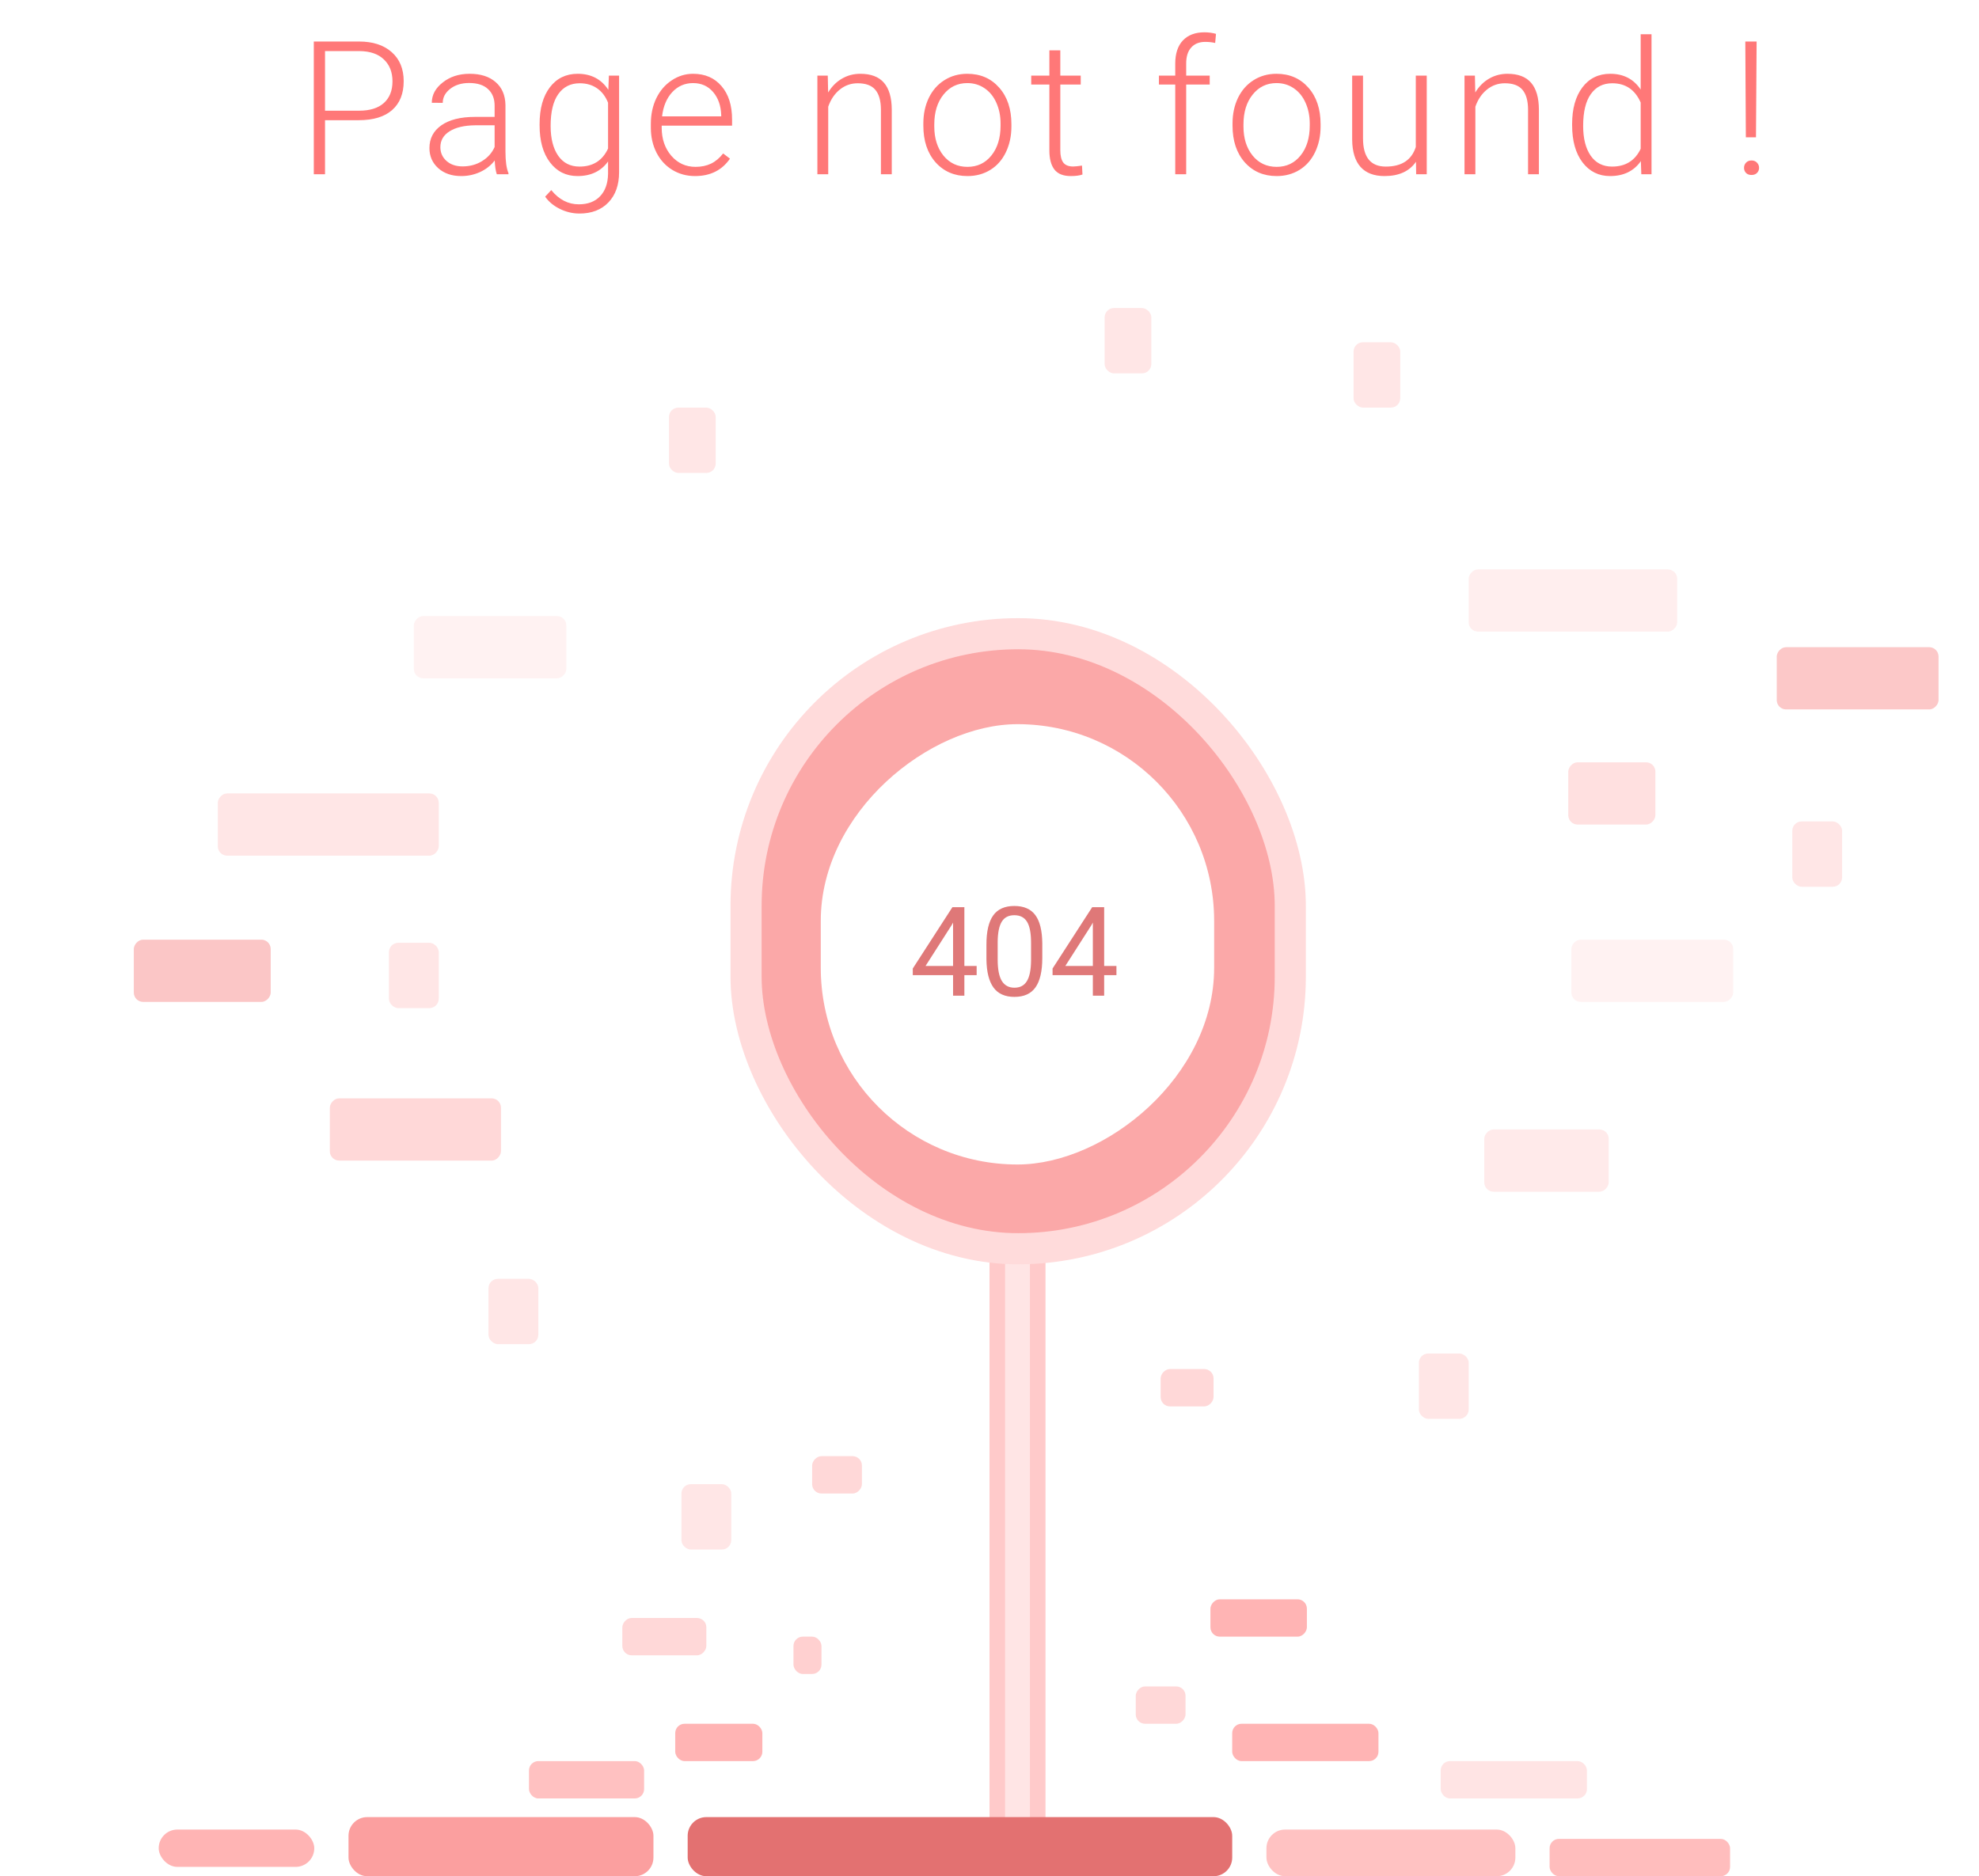 <svg width="636" height="603" viewBox="0 0 636 603" fill="none" xmlns="http://www.w3.org/2000/svg">
<path d="M104.453 38.627V56H100.85V13.344H115.381C119.814 13.344 123.311 14.477 125.869 16.742C128.447 19.008 129.736 22.123 129.736 26.088C129.736 30.092 128.496 33.188 126.016 35.375C123.555 37.543 119.98 38.627 115.293 38.627H104.453ZM104.453 35.58H115.381C118.877 35.58 121.543 34.75 123.379 33.09C125.215 31.43 126.133 29.115 126.133 26.146C126.133 23.197 125.215 20.854 123.379 19.115C121.562 17.357 118.975 16.459 115.615 16.42H104.453V35.58ZM159.66 56C159.309 55.004 159.084 53.529 158.986 51.576C157.756 53.178 156.184 54.418 154.27 55.297C152.375 56.156 150.363 56.586 148.234 56.586C145.188 56.586 142.717 55.736 140.822 54.037C138.947 52.338 138.01 50.19 138.01 47.592C138.01 44.506 139.289 42.065 141.848 40.268C144.426 38.471 148.01 37.572 152.6 37.572H158.957V33.969C158.957 31.703 158.254 29.926 156.848 28.637C155.461 27.328 153.43 26.674 150.754 26.674C148.312 26.674 146.291 27.299 144.689 28.549C143.088 29.799 142.287 31.303 142.287 33.06L138.771 33.031C138.771 30.512 139.943 28.334 142.287 26.498C144.631 24.643 147.512 23.715 150.93 23.715C154.465 23.715 157.248 24.604 159.279 26.381C161.33 28.139 162.385 30.6 162.443 33.764V48.764C162.443 51.83 162.766 54.125 163.41 55.648V56H159.66ZM148.645 53.48C150.988 53.48 153.078 52.914 154.914 51.781C156.77 50.648 158.117 49.135 158.957 47.24V40.268H152.688C149.191 40.307 146.457 40.951 144.484 42.201C142.512 43.432 141.525 45.131 141.525 47.299C141.525 49.076 142.18 50.551 143.488 51.723C144.816 52.895 146.535 53.48 148.645 53.48ZM173.412 39.857C173.412 34.897 174.506 30.971 176.693 28.08C178.9 25.17 181.889 23.715 185.658 23.715C189.975 23.715 193.256 25.434 195.502 28.871L195.678 24.301H198.959V55.355C198.959 59.438 197.816 62.67 195.531 65.053C193.246 67.436 190.15 68.627 186.244 68.627C184.037 68.627 181.928 68.129 179.916 67.133C177.924 66.156 176.352 64.848 175.199 63.207L177.162 61.098C179.643 64.144 182.592 65.668 186.01 65.668C188.939 65.668 191.225 64.799 192.865 63.06C194.506 61.342 195.355 58.949 195.414 55.883V51.898C193.168 55.023 189.896 56.586 185.6 56.586C181.928 56.586 178.979 55.121 176.752 52.191C174.525 49.262 173.412 45.307 173.412 40.326V39.857ZM176.957 40.473C176.957 44.516 177.768 47.709 179.389 50.053C181.01 52.377 183.295 53.539 186.244 53.539C190.561 53.539 193.617 51.605 195.414 47.738V33.002C194.594 30.971 193.412 29.428 191.869 28.373C190.326 27.299 188.471 26.762 186.303 26.762C183.354 26.762 181.059 27.924 179.418 30.248C177.777 32.553 176.957 35.961 176.957 40.473ZM223.375 56.586C220.68 56.586 218.238 55.922 216.051 54.594C213.883 53.266 212.193 51.42 210.982 49.057C209.771 46.674 209.166 44.008 209.166 41.059V39.799C209.166 36.752 209.752 34.008 210.924 31.566C212.115 29.125 213.766 27.211 215.875 25.824C217.984 24.418 220.27 23.715 222.73 23.715C226.578 23.715 229.625 25.033 231.871 27.67C234.137 30.287 235.27 33.871 235.27 38.422V40.385H212.652V41.059C212.652 44.652 213.678 47.65 215.729 50.053C217.799 52.435 220.396 53.627 223.521 53.627C225.396 53.627 227.047 53.285 228.473 52.602C229.918 51.918 231.227 50.824 232.398 49.32L234.596 50.99C232.018 54.721 228.277 56.586 223.375 56.586ZM222.73 26.703C220.094 26.703 217.867 27.67 216.051 29.604C214.254 31.537 213.16 34.135 212.77 37.397H231.783V37.016C231.686 33.969 230.816 31.488 229.176 29.574C227.535 27.66 225.387 26.703 222.73 26.703ZM266.025 24.301L266.143 29.721C267.334 27.768 268.818 26.283 270.596 25.268C272.373 24.232 274.336 23.715 276.484 23.715C279.883 23.715 282.412 24.672 284.072 26.586C285.732 28.5 286.572 31.371 286.592 35.199V56H283.105V35.17C283.086 32.338 282.48 30.229 281.289 28.842C280.117 27.455 278.232 26.762 275.635 26.762C273.467 26.762 271.543 27.445 269.863 28.812C268.203 30.16 266.973 31.986 266.172 34.291V56H262.686V24.301H266.025ZM296.74 39.682C296.74 36.635 297.326 33.891 298.498 31.449C299.689 29.008 301.359 27.113 303.508 25.766C305.676 24.398 308.127 23.715 310.861 23.715C315.08 23.715 318.498 25.199 321.115 28.168C323.732 31.117 325.041 35.033 325.041 39.916V40.648C325.041 43.715 324.445 46.478 323.254 48.94C322.082 51.381 320.422 53.266 318.273 54.594C316.125 55.922 313.674 56.586 310.92 56.586C306.721 56.586 303.303 55.111 300.666 52.162C298.049 49.193 296.74 45.268 296.74 40.385V39.682ZM300.256 40.648C300.256 44.438 301.232 47.553 303.186 49.994C305.158 52.416 307.736 53.627 310.92 53.627C314.084 53.627 316.643 52.416 318.596 49.994C320.568 47.553 321.555 44.34 321.555 40.355V39.682C321.555 37.26 321.105 35.043 320.207 33.031C319.309 31.02 318.049 29.467 316.428 28.373C314.807 27.26 312.951 26.703 310.861 26.703C307.736 26.703 305.188 27.934 303.215 30.395C301.242 32.836 300.256 36.039 300.256 40.004V40.648ZM340.756 16.186V24.301H347.318V27.172H340.756V48.295C340.756 50.053 341.068 51.361 341.693 52.221C342.338 53.08 343.402 53.51 344.887 53.51C345.473 53.51 346.42 53.412 347.729 53.217L347.875 56.088C346.957 56.42 345.707 56.586 344.125 56.586C341.723 56.586 339.975 55.893 338.881 54.506C337.787 53.1 337.24 51.039 337.24 48.324V27.172H331.41V24.301H337.24V16.186H340.756ZM377.693 56V27.172H372.449V24.301H377.693V20.463C377.693 17.221 378.514 14.73 380.154 12.992C381.814 11.254 384.119 10.385 387.068 10.385C388.396 10.385 389.637 10.551 390.789 10.883L390.525 13.812C389.549 13.578 388.484 13.461 387.332 13.461C385.398 13.461 383.895 14.066 382.82 15.277C381.746 16.469 381.209 18.168 381.209 20.375V24.301H388.768V27.172H381.209V56H377.693ZM396.104 39.682C396.104 36.635 396.689 33.891 397.861 31.449C399.053 29.008 400.723 27.113 402.871 25.766C405.039 24.398 407.49 23.715 410.225 23.715C414.443 23.715 417.861 25.199 420.479 28.168C423.096 31.117 424.404 35.033 424.404 39.916V40.648C424.404 43.715 423.809 46.478 422.617 48.94C421.445 51.381 419.785 53.266 417.637 54.594C415.488 55.922 413.037 56.586 410.283 56.586C406.084 56.586 402.666 55.111 400.029 52.162C397.412 49.193 396.104 45.268 396.104 40.385V39.682ZM399.619 40.648C399.619 44.438 400.596 47.553 402.549 49.994C404.521 52.416 407.1 53.627 410.283 53.627C413.447 53.627 416.006 52.416 417.959 49.994C419.932 47.553 420.918 44.34 420.918 40.355V39.682C420.918 37.26 420.469 35.043 419.57 33.031C418.672 31.02 417.412 29.467 415.791 28.373C414.17 27.26 412.314 26.703 410.225 26.703C407.1 26.703 404.551 27.934 402.578 30.395C400.605 32.836 399.619 36.039 399.619 40.004V40.648ZM455.061 51.986C452.951 55.053 449.582 56.586 444.953 56.586C441.574 56.586 439.006 55.609 437.248 53.656C435.49 51.684 434.592 48.773 434.553 44.926V24.301H438.039V44.486C438.039 50.522 440.48 53.539 445.363 53.539C450.441 53.539 453.654 51.44 455.002 47.24V24.301H458.518V56H455.119L455.061 51.986ZM473.998 24.301L474.115 29.721C475.307 27.768 476.791 26.283 478.568 25.268C480.346 24.232 482.309 23.715 484.457 23.715C487.855 23.715 490.385 24.672 492.045 26.586C493.705 28.5 494.545 31.371 494.564 35.199V56H491.078V35.17C491.059 32.338 490.453 30.229 489.262 28.842C488.09 27.455 486.205 26.762 483.607 26.762C481.439 26.762 479.516 27.445 477.836 28.812C476.176 30.16 474.945 31.986 474.145 34.291V56H470.658V24.301H473.998ZM505.24 39.857C505.24 34.935 506.334 31.02 508.521 28.109C510.729 25.18 513.717 23.715 517.486 23.715C521.764 23.715 525.025 25.404 527.271 28.783V11H530.758V56H527.477L527.33 51.781C525.084 54.984 521.783 56.586 517.428 56.586C513.775 56.586 510.826 55.121 508.58 52.191C506.354 49.242 505.24 45.268 505.24 40.268V39.857ZM508.785 40.473C508.785 44.516 509.596 47.709 511.217 50.053C512.838 52.377 515.123 53.539 518.072 53.539C522.389 53.539 525.455 51.635 527.271 47.826V32.943C525.455 28.822 522.408 26.762 518.131 26.762C515.182 26.762 512.887 27.924 511.246 30.248C509.605 32.553 508.785 35.961 508.785 40.473ZM564.326 44.135H561.074L560.898 13.344H564.531L564.326 44.135ZM560.488 53.949C560.488 53.285 560.703 52.728 561.133 52.279C561.562 51.81 562.148 51.576 562.891 51.576C563.633 51.576 564.219 51.81 564.648 52.279C565.098 52.728 565.322 53.285 565.322 53.949C565.322 54.594 565.098 55.141 564.648 55.59C564.219 56.02 563.633 56.234 562.891 56.234C562.148 56.234 561.562 56.02 561.133 55.59C560.703 55.141 560.488 54.594 560.488 53.949Z" fill="#FF7878"/>
<rect x="320.5" y="397.5" width="13" height="191" fill="#FFE5E5" stroke="#FFCACA" stroke-width="5"/>
<rect x="112" y="584" width="98" height="19" rx="6" fill="#FB9F9F"/>
<rect x="221" y="584" width="175" height="19" rx="6" fill="#E37171"/>
<rect x="170" y="566" width="37" height="12" rx="3" fill="#FFC1C1"/>
<rect x="498" y="591" width="58" height="12" rx="3" fill="#FFBDBD"/>
<rect x="396" y="554" width="47" height="12" rx="3" fill="#FFB4B4"/>
<rect x="463" y="566" width="47" height="12" rx="3" fill="#FFE4E4"/>
<rect x="217" y="554" width="28" height="12" rx="3" fill="#FFB4B4"/>
<rect x="255" y="526" width="9" height="12" rx="3" fill="#FFD0D0"/>
<rect width="31" height="12" rx="3" transform="matrix(-1 0 0 1 420 514)" fill="#FFB4B4"/>
<rect width="17" height="12" rx="3" transform="matrix(-1 0 0 1 390 440)" fill="#FFD8D8"/>
<rect width="16" height="12" rx="3" transform="matrix(-1 0 0 1 381 542)" fill="#FFD8D8"/>
<rect width="16" height="12" rx="3" transform="matrix(-1 0 0 1 277 468)" fill="#FFD8D8"/>
<rect width="52" height="20" rx="3" transform="matrix(-1 0 0 1 557 302)" fill="#FFD8D8" fill-opacity="0.33"/>
<rect width="52" height="20" rx="3" transform="matrix(-1 0 0 1 623 208)" fill="#F75A5A" fill-opacity="0.33"/>
<rect width="40" height="20" rx="3" transform="matrix(-1 0 0 1 517 363)" fill="#FFD8D8" fill-opacity="0.55"/>
<rect width="28" height="20" rx="3" transform="matrix(-1 0 0 1 532 245)" fill="#FFD8D8" fill-opacity="0.77"/>
<rect width="67" height="20" rx="3" transform="matrix(-1 0 0 1 539 183)" fill="#FFD8D8" fill-opacity="0.44"/>
<rect width="49" height="20" rx="3" transform="matrix(-1 0 0 1 182 198)" fill="#FFD8D8" fill-opacity="0.33"/>
<rect width="71" height="20" rx="3" transform="matrix(-1 0 0 1 141 255)" fill="#FFD8D8" fill-opacity="0.66"/>
<rect width="21" height="16" rx="3" transform="matrix(9.11566e-09 -1 -1 -1.55998e-08 592 285)" fill="#FFD8D8" fill-opacity="0.66"/>
<rect width="21" height="16" rx="3" transform="matrix(9.14432e-09 -1 -1 -1.55509e-08 173 432)" fill="#FFD8D8" fill-opacity="0.66"/>
<rect width="21" height="16" rx="3" transform="matrix(9.11566e-09 -1 -1 -1.55998e-08 472 456)" fill="#FFD8D8" fill-opacity="0.66"/>
<rect width="21" height="15" rx="3" transform="matrix(9.11566e-09 -1 -1 -1.55998e-08 370 120)" fill="#FFD8D8" fill-opacity="0.66"/>
<rect width="21" height="15" rx="3" transform="matrix(9.11566e-09 -1 -1 -1.55998e-08 450 131)" fill="#FFD8D8" fill-opacity="0.66"/>
<rect width="21" height="15" rx="3" transform="matrix(9.11566e-09 -1 -1 -1.55998e-08 230 152)" fill="#FFD8D8" fill-opacity="0.66"/>
<rect width="21" height="16" rx="3" transform="matrix(9.14432e-09 -1 -1 -1.55509e-08 141 324)" fill="#FFD8D8" fill-opacity="0.66"/>
<rect width="21" height="16" rx="3" transform="matrix(9.14432e-09 -1 -1 -1.55509e-08 235 498)" fill="#FFD8D8" fill-opacity="0.66"/>
<rect width="44" height="20" rx="3" transform="matrix(-1 0 0 1 87 302)" fill="#FBC6C6"/>
<rect width="55" height="20" rx="3" transform="matrix(-1 0 0 1 161 353)" fill="#FFD8D8"/>
<rect width="27" height="12" rx="3" transform="matrix(-1 0 0 1 227 520)" fill="#FFD8D8"/>
<rect x="407" y="588" width="80" height="15" rx="6" fill="#FFC2C2"/>
<rect x="51" y="588" width="50" height="12" rx="6" fill="#FFB4B4"/>
<rect x="239.766" y="203.667" width="174.903" height="197.664" rx="87.451" fill="#FBA8A8" stroke="#FFDBDB" stroke-width="10"/>
<g filter="url(#filter0_i)">
<rect x="390.193" y="231.742" width="141.515" height="126.414" rx="63.207" transform="rotate(90 390.193 231.742)" fill="white"/>
</g>
<path d="M309.926 310.449H313.871V313.398H309.926V320H306.293V313.398H293.344V311.27L306.078 291.562H309.926V310.449ZM297.445 310.449H306.293V296.504L305.863 297.285L297.445 310.449ZM334.965 307.871C334.965 312.103 334.242 315.247 332.797 317.305C331.352 319.362 329.092 320.391 326.02 320.391C322.986 320.391 320.74 319.388 319.281 317.383C317.823 315.365 317.068 312.357 317.016 308.359V303.535C317.016 299.355 317.738 296.25 319.184 294.219C320.629 292.188 322.895 291.172 325.98 291.172C329.04 291.172 331.293 292.155 332.738 294.121C334.184 296.074 334.926 299.095 334.965 303.184V307.871ZM331.352 302.93C331.352 299.87 330.922 297.643 330.062 296.25C329.203 294.844 327.842 294.141 325.98 294.141C324.132 294.141 322.784 294.837 321.938 296.23C321.091 297.624 320.655 299.766 320.629 302.656V308.438C320.629 311.51 321.072 313.783 321.957 315.254C322.855 316.712 324.21 317.441 326.02 317.441C327.803 317.441 329.125 316.751 329.984 315.371C330.857 313.991 331.312 311.816 331.352 308.848V302.93ZM354.848 310.449H358.793V313.398H354.848V320H351.215V313.398H338.266V311.27L351 291.562H354.848V310.449ZM342.367 310.449H351.215V296.504L350.785 297.285L342.367 310.449Z" fill="#DF7878"/>
<defs>
<filter id="filter0_i" x="263.779" y="231.742" width="126.415" height="142.515" filterUnits="userSpaceOnUse" color-interpolation-filters="sRGB">
<feFlood flood-opacity="0" result="BackgroundImageFix"/>
<feBlend mode="normal" in="SourceGraphic" in2="BackgroundImageFix" result="shape"/>
<feColorMatrix in="SourceAlpha" type="matrix" values="0 0 0 0 0 0 0 0 0 0 0 0 0 0 0 0 0 0 127 0" result="hardAlpha"/>
<feOffset dy="1"/>
<feGaussianBlur stdDeviation="1"/>
<feComposite in2="hardAlpha" operator="arithmetic" k2="-1" k3="1"/>
<feColorMatrix type="matrix" values="0 0 0 0 0.734 0 0 0 0 0.07 0 0 0 0 0.07 0 0 0 0.25 0"/>
<feBlend mode="normal" in2="shape" result="effect1_innerShadow"/>
</filter>
</defs>
</svg>
